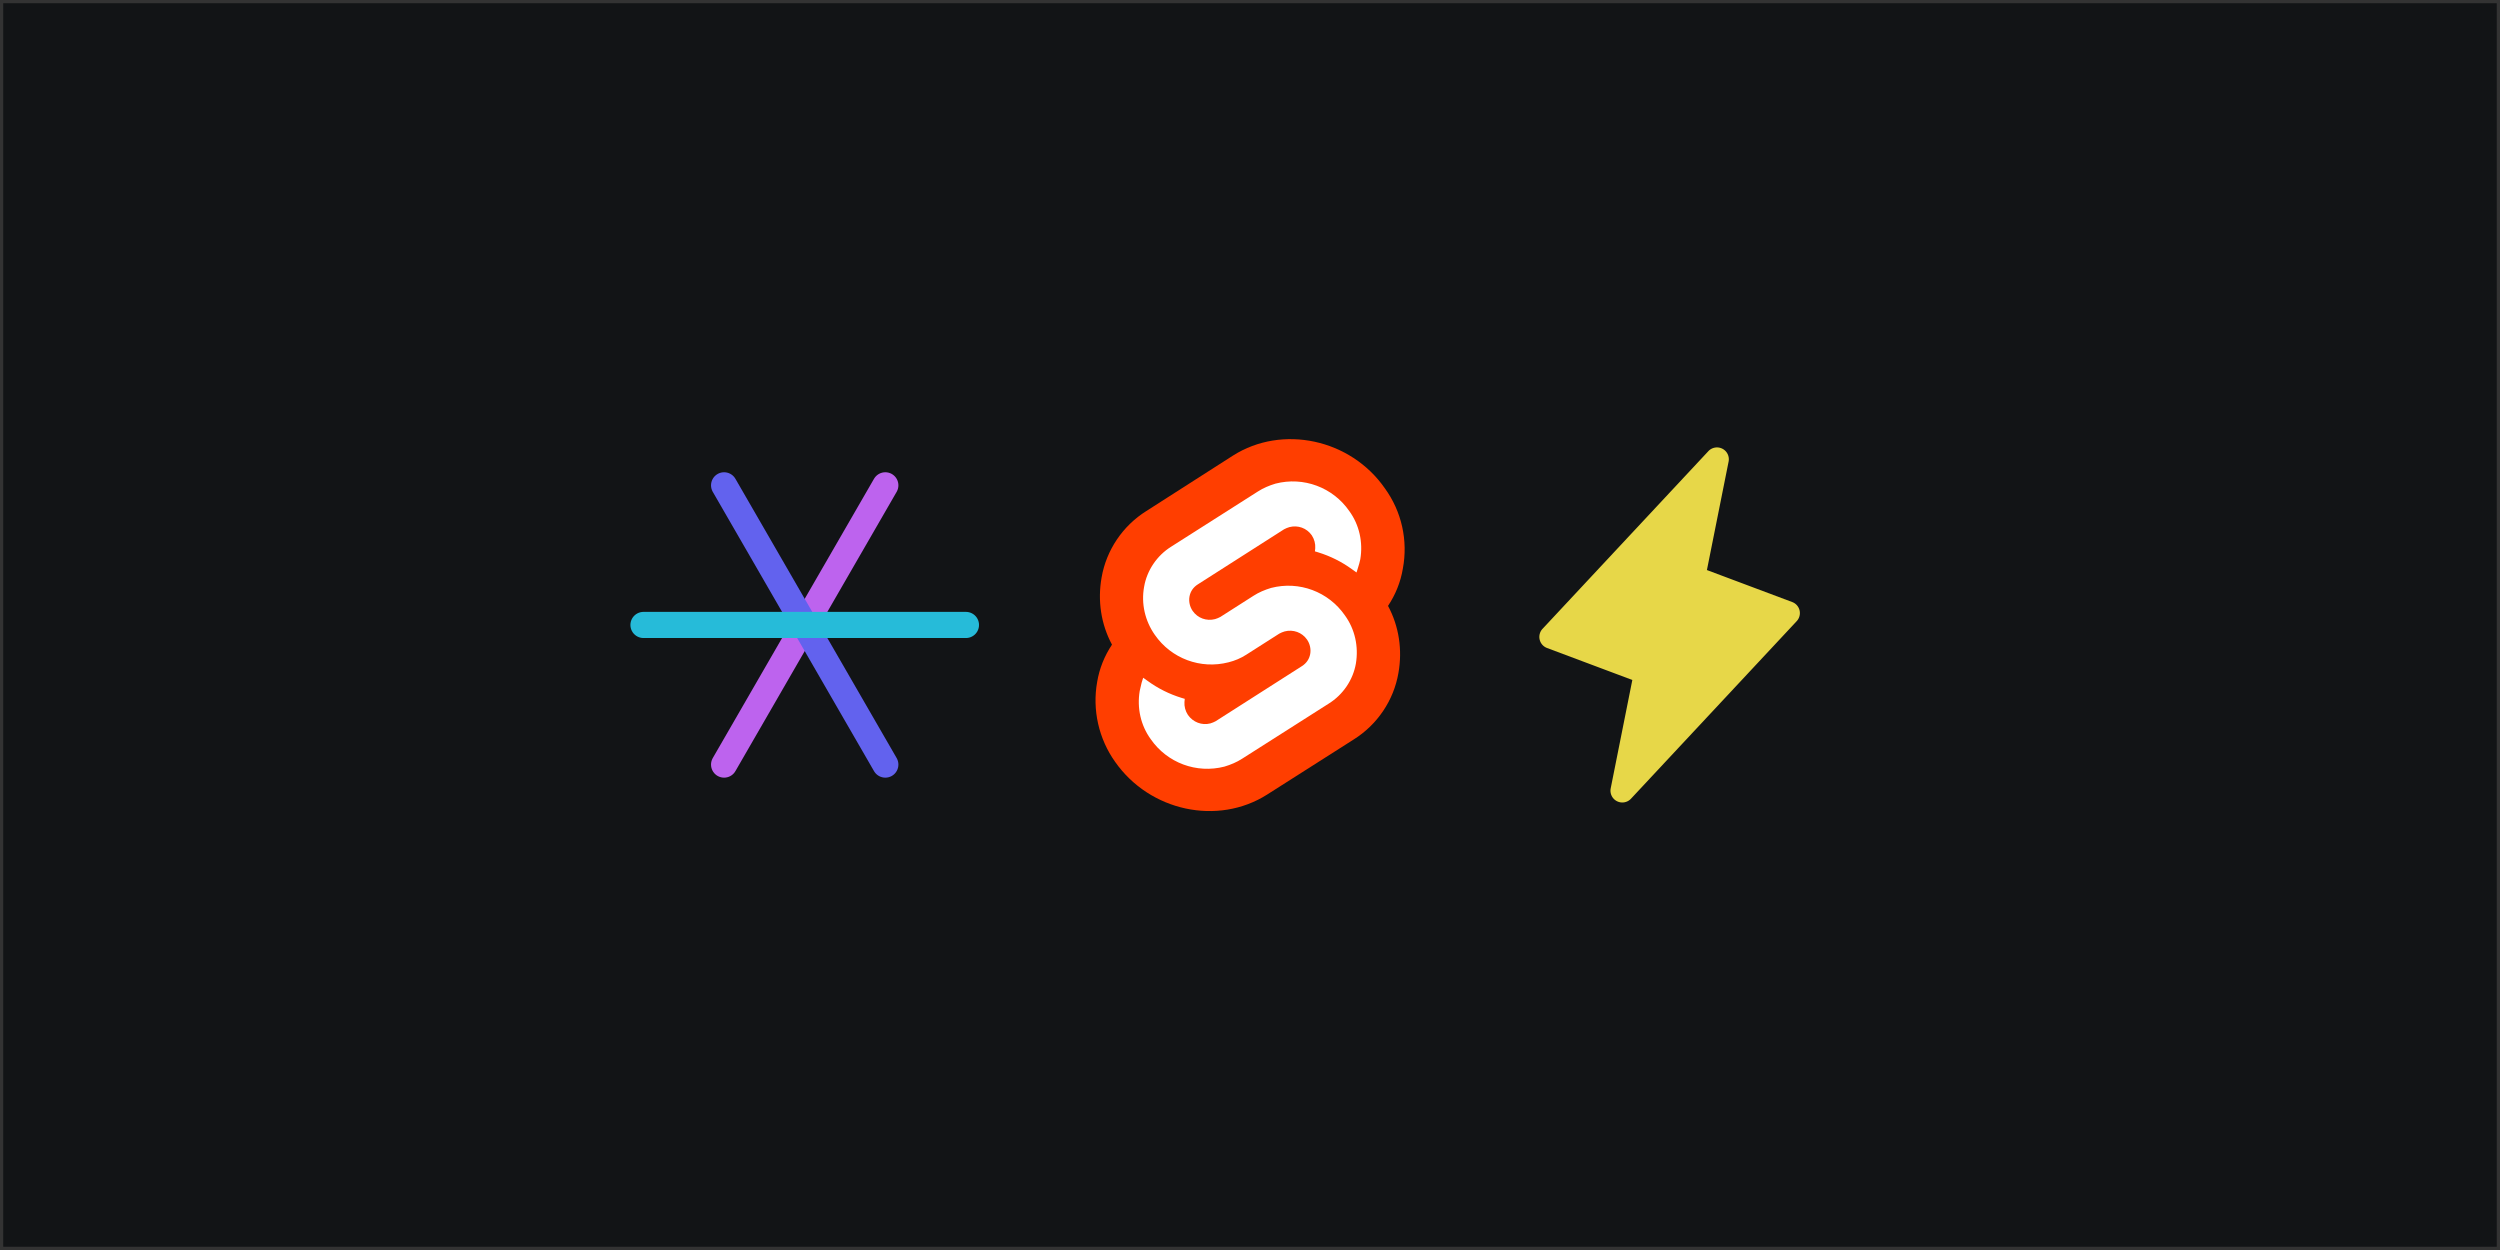 <?xml version="1.0" encoding="UTF-8" standalone="no"?>
<!-- Created with Inkscape (http://www.inkscape.org/) -->

<svg
   width="2000"
   height="1000"
   viewBox="0 0 529.167 264.583"
   version="1.1"
   id="svg1"
   xml:space="preserve"
   inkscape:version="1.3 (0e150ed6c4, 2023-07-21)"
   sodipodi:docname="og-image.svg"
   xmlns:inkscape="http://www.inkscape.org/namespaces/inkscape"
   xmlns:sodipodi="http://sodipodi.sourceforge.net/DTD/sodipodi-0.dtd"
   xmlns="http://www.w3.org/2000/svg"
   xmlns:svg="http://www.w3.org/2000/svg"><rect x="0" y="0" width="529.167" height="264.583" fill="#333333" stroke="none"/><sodipodi:namedview
     id="namedview1"
     pagecolor="#505050"
     bordercolor="#eeeeee"
     borderopacity="1"
     inkscape:showpageshadow="0"
     inkscape:pageopacity="0"
     inkscape:pagecheckerboard="0"
     inkscape:deskcolor="#505050"
     inkscape:document-units="px"
     inkscape:zoom="0.39024051"
     inkscape:cx="941.72694"
     inkscape:cy="506.09815"
     inkscape:window-width="2560"
     inkscape:window-height="1417"
     inkscape:window-x="-8"
     inkscape:window-y="233"
     inkscape:window-maximized="1"
     inkscape:current-layer="layer1" /><defs
     id="defs1" /><g
     inkscape:label="Layer 1"
     inkscape:groupmode="layer"
     id="layer1"><rect
       style="fill:#121416;stroke:none;stroke-width:1.366;fill-opacity:1"
       id="rect2"
       width="527.8"
       height="263.217"
       x="0.683"
       y="0.683" /><g
       id="g2"
       transform="matrix(0.498,0,0,0.498,126.454,85.334)"><path
         style="fill:none;fill-opacity:1;stroke:#bd63ee;stroke-width:11.113;stroke-linecap:round;stroke-linejoin:round;stroke-miterlimit:4;stroke-dasharray:none;stroke-opacity:1"
         d="M 122.371,34.925 53.843,153.619"
         id="path3" /><path
         style="fill:none;fill-opacity:1;stroke:#6262ee;stroke-width:11.113;stroke-linecap:round;stroke-linejoin:round;stroke-miterlimit:4;stroke-dasharray:none;stroke-opacity:1"
         d="M 53.843,34.925 122.371,153.619"
         id="path2" /><path
         style="fill:none;fill-opacity:1;stroke:#26bbd9;stroke-width:11.113;stroke-linecap:round;stroke-linejoin:round;stroke-miterlimit:4;stroke-dasharray:none;stroke-opacity:1"
         d="M 19.579,94.272 H 156.635"
         id="path847" /></g><g
       id="g3"
       transform="matrix(0.667,0,0,0.667,231.902,92.961)"><path
         class="st0"
         d="M 91.8,15.6 C 80.9,-0.1 59.2,-4.7 43.6,5.2 L 16.1,22.8 C 8.6,27.5 3.4,35.2 1.9,43.9 0.6,51.2 1.7,58.7 5.2,65.2 2.8,68.8 1.2,72.8 0.5,77 c -1.6,8.9 0.5,18.1 5.7,25.4 11,15.7 32.6,20.3 48.2,10.4 L 81.9,95.3 c 7.5,-4.7 12.7,-12.4 14.2,-21.1 1.3,-7.3 0.2,-14.8 -3.3,-21.3 2.4,-3.6 4,-7.6 4.7,-11.8 1.7,-9 -0.4,-18.2 -5.7,-25.5"
         id="path1-6" /><path
         class="st1"
         d="M 40.9,103.9 C 32,106.2 22.7,102.7 17.5,95.2 14.3,90.8 13.1,85.3 14,79.9 14.2,79 14.4,78.2 14.6,77.3 l 0.5,-1.6 1.4,1 c 3.3,2.4 6.9,4.2 10.8,5.4 l 1,0.3 -0.1,1 c -0.1,1.4 0.3,2.9 1.1,4.1 1.6,2.3 4.4,3.4 7.1,2.7 0.6,-0.2 1.2,-0.4 1.7,-0.7 L 65.5,72 c 1.4,-0.9 2.3,-2.2 2.6,-3.8 0.3,-1.6 -0.1,-3.3 -1,-4.6 -1.6,-2.3 -4.4,-3.3 -7.1,-2.6 -0.6,0.2 -1.2,0.4 -1.7,0.7 l -10.5,6.7 c -1.7,1.1 -3.6,1.9 -5.6,2.4 C 33.3,73.1 24,69.6 18.8,62.1 15.7,57.7 14.4,52.2 15.4,46.8 16.3,41.6 19.5,36.9 24,34.1 L 51.5,16.6 c 1.7,-1.1 3.6,-1.9 5.6,-2.5 8.9,-2.3 18.2,1.2 23.4,8.7 3.2,4.4 4.4,9.9 3.5,15.3 -0.2,0.9 -0.4,1.7 -0.7,2.6 l -0.5,1.6 -1.4,-1 C 78.1,38.9 74.5,37.1 70.6,35.9 l -1,-0.3 0.1,-1 c 0.1,-1.4 -0.3,-2.9 -1.1,-4.1 -1.6,-2.3 -4.4,-3.3 -7.1,-2.6 -0.6,0.2 -1.2,0.4 -1.7,0.7 L 32.4,46.1 c -1.4,0.9 -2.3,2.2 -2.6,3.8 -0.3,1.6 0.1,3.3 1,4.6 1.6,2.3 4.4,3.3 7.1,2.6 0.6,-0.2 1.2,-0.4 1.7,-0.7 l 10.5,-6.7 c 1.7,-1.1 3.6,-1.9 5.6,-2.5 8.9,-2.3 18.2,1.2 23.4,8.7 3.2,4.4 4.4,9.9 3.5,15.3 -0.9,5.2 -4.1,9.9 -8.6,12.7 l -27.5,17.5 c -1.7,1.1 -3.6,1.9 -5.6,2.5"
         id="path2-2" /></g><g
       id="g11"
       transform="matrix(1.004,0,0,1.004,-3.109,-0.522)"
       style="fill:#e7d748;fill-opacity:1"><g
         style="fill:#e7d748;fill-opacity:1"
         id="g10"
         transform="matrix(0.312,0,0,0.312,315.163,92.339)"><path
           d="m 215.79,118.17 a 8,8 0 0 0 -5,-5.66 L 153.18,90.9 167.84,17.57 a 8,8 0 0 0 -13.69,-7 l -112,120 a 8,8 0 0 0 3,13 l 57.63,21.61 -14.62,73.25 a 8,8 0 0 0 13.69,7 l 112,-120 a 8,8 0 0 0 1.94,-7.26 z M 109.37,214 119.84,161.62 a 8,8 0 0 0 -5,-9.06 L 62,132.71 146.62,42.05 136.16,94.43 a 8,8 0 0 0 5,9.06 l 52.8,19.8 z"
           id="path1-67"
           style="fill:#e7d748;fill-opacity:1" /></g><path
         style="fill:#e7d748;fill-opacity:1;stroke:none;stroke-width:1"
         d="m 361.707,103.007 -29.109,30.935 18.114,9.144 -3.388,18.687 29.939,-31.55 -16.121,-6.959 z"
         id="path10"
         sodipodi:nodetypes="ccccccc" /></g></g><style
     type="text/css"
     id="style1">&#10;	.st0{fill:#FF3E00;}&#10;	.st1{fill:#FFFFFF;}&#10;</style></svg>
